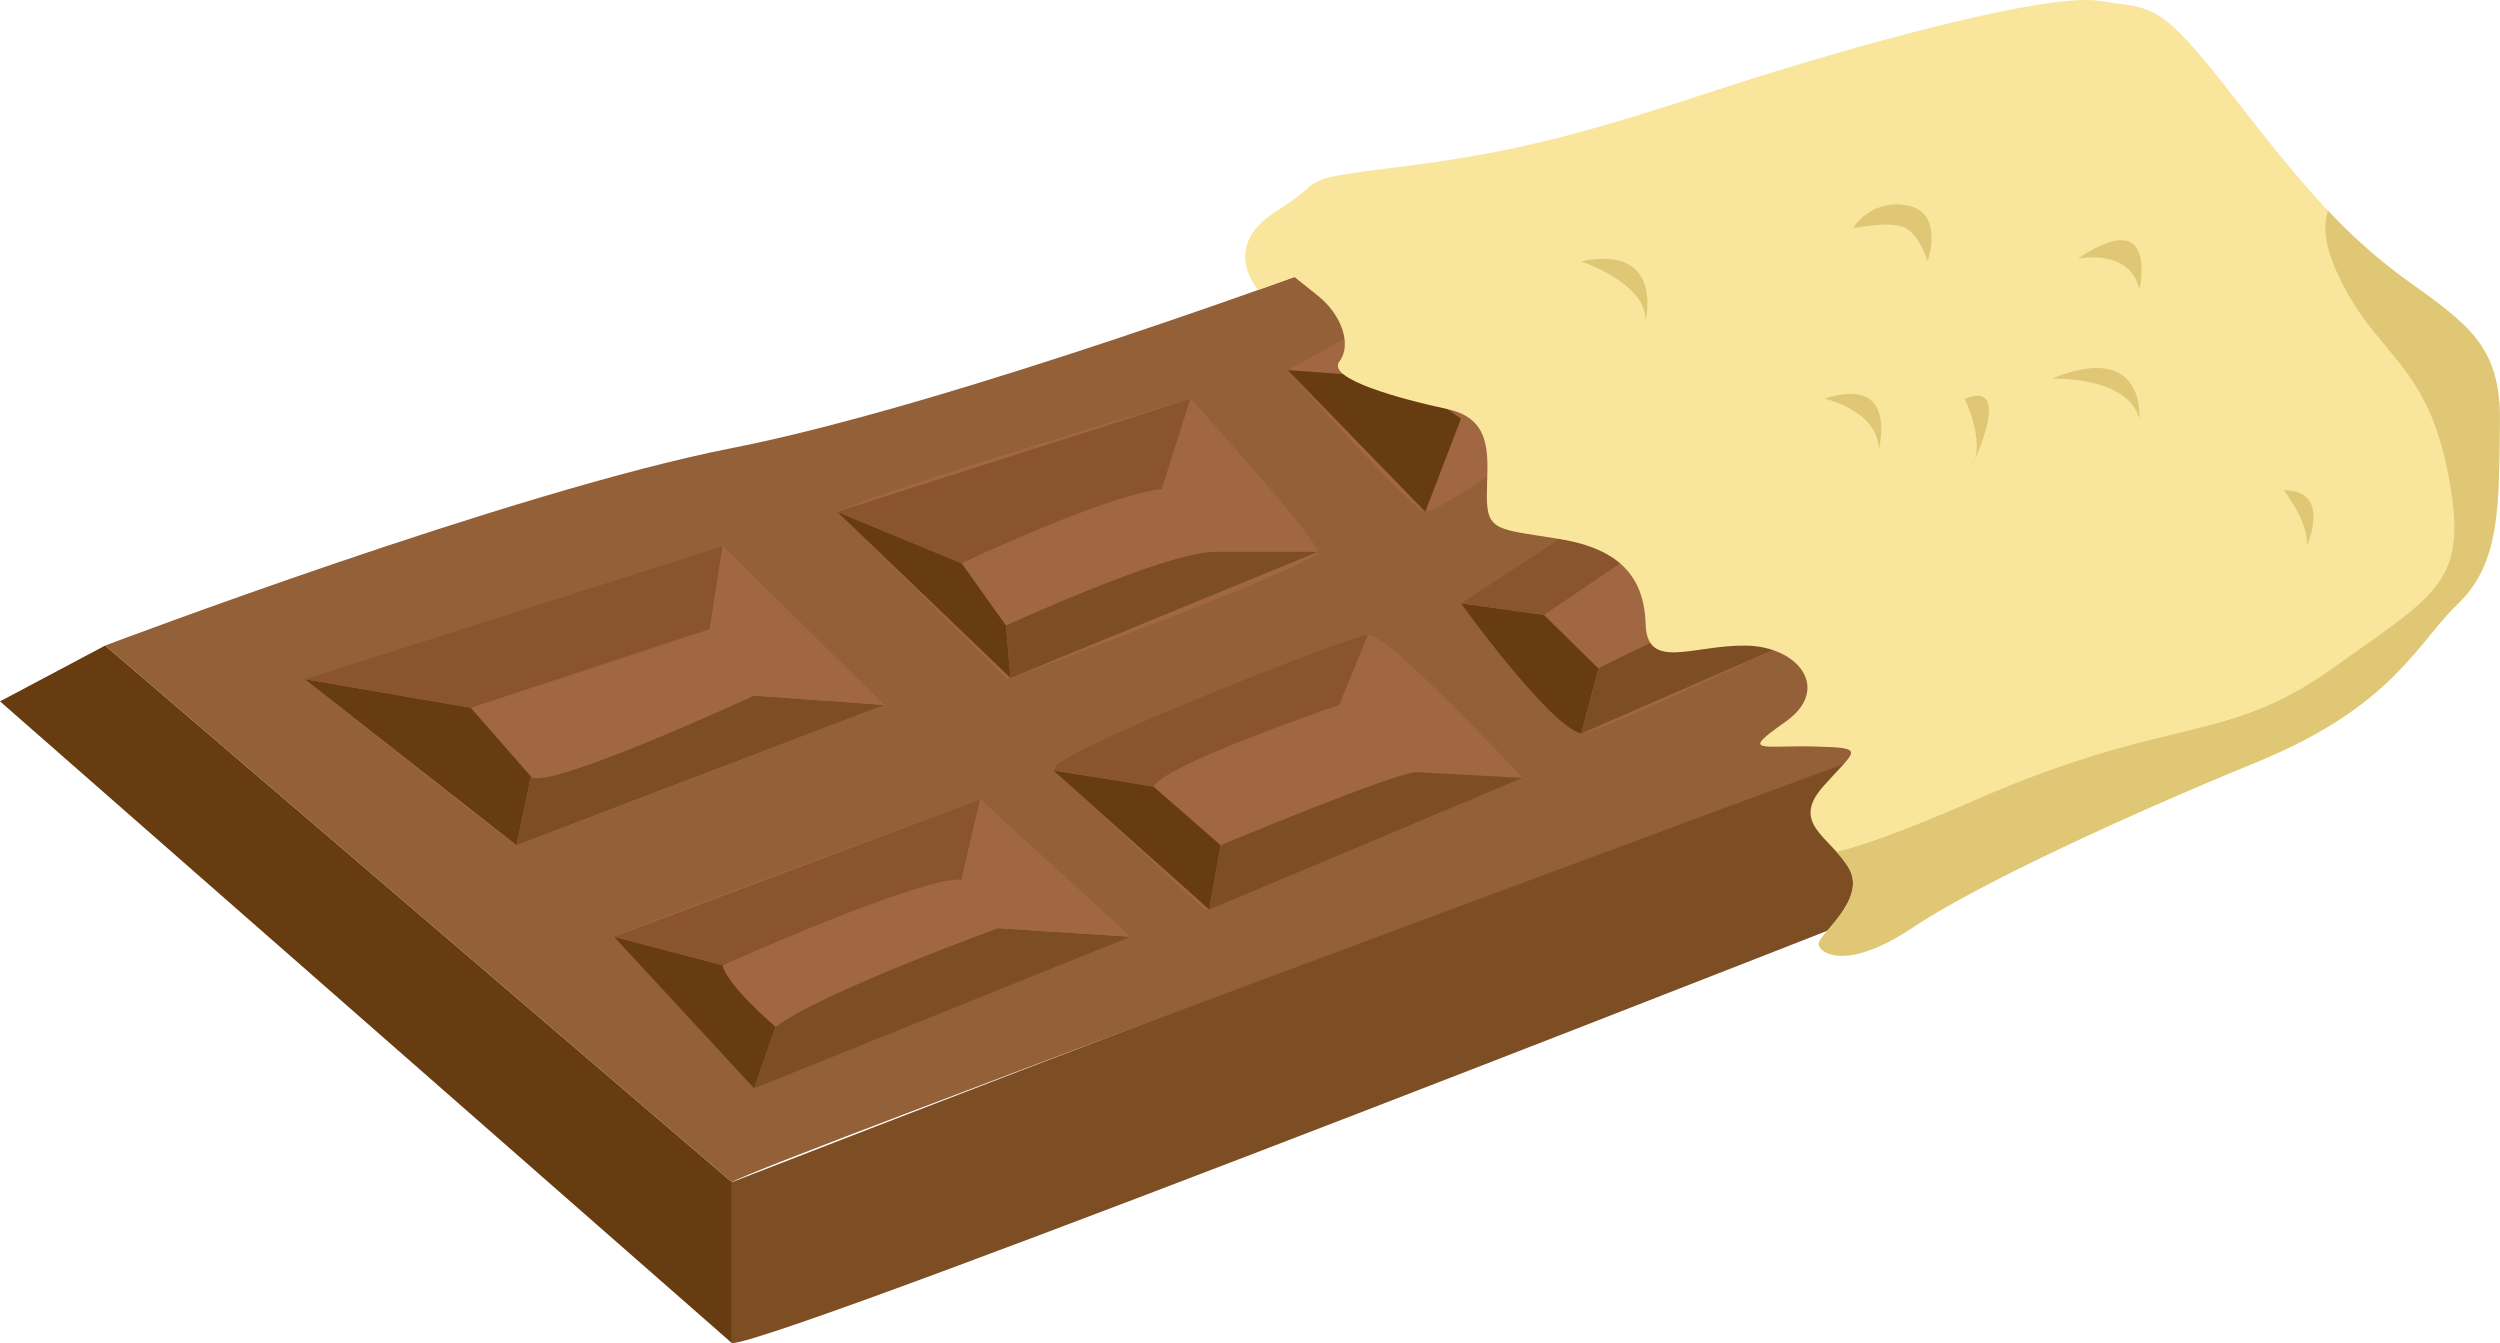 <svg xmlns="http://www.w3.org/2000/svg" viewBox="0 -0.002 1080.019 580.252" style=""><g><title>food06_8093690</title><g data-name="Layer 2"><g data-name="¹Ï¼h 1"><path fill="#683c11" d="M0 302.99l45.44-24.11L316.2 510.7v69.55L0 302.99z"></path><path d="M316.2 580.25V510.7s391.32-152.07 500.74-188.24l24.11 59.35S337.53 580.25 316.2 580.25z" fill="#7d4e24"></path><path d="M816.94 322.46S324.55 504.21 316.2 510.7L45.44 278.88s176.18-66.77 270.76-85.31 261.5-80.67 261.5-80.67L753 208.41z" fill="#936037"></path><path d="M131.67 293.4s89.64 71.72 91.5 71.72S382 304.53 382 304.53l-69.85-68.62z" fill="#a16743"></path><path fill="#683c11" d="M203.38 305.77l-71.7-12.37 91.49 71.72 6.18-29.68-25.97-29.67z"></path><path fill="#8a542f" d="M306.62 271.77l-103.24 34-71.7-12.37 180.51-57.49-5.57 35.86z"></path><path d="M229.35 335.44l-6.18 29.68L382 304.53l-56.25-4s-90.43 41.74-96.4 34.91z" fill="#7d4e24"></path><path d="M306.62 271.77s17.93 23.48 19.17 28.74l56.25 4-69.85-68.62z" fill="#a16743"></path><path d="M265.2 404.68l60.59 65.53 162.58-65.53-64.91-59.35S268.29 402.2 265.2 404.68z" fill="#a16743"></path><path d="M312.19 417l-47-12.36 60.59 65.53 9.27-26.59S314 425.7 312.19 417z" fill="#683c11"></path><path d="M265.2 404.68l47 12.36s83.45-37.7 103.23-37.09l8-34.62z" fill="#8a542f"></path><path d="M335.06 443.62l-9.27 26.59 162.58-65.53-57.18-3.68s-76.19 27.58-96.13 42.62z" fill="#7d4e24"></path><path fill="#a16743" d="M415.42 379.95l15.77 21.02 57.18 3.71-64.91-59.35-8.04 34.62z"></path><path d="M361.64 221.08l73.56 72.32s134.15-49.45 134.15-55-55-66.15-55-66.15-126.74 37.08-152.71 48.83z" fill="#a16743"></path><path fill="#683c11" d="M415.42 243.33l-53.78-22.25 74.91 71.82-1.96-22.68-19.17-26.89z"></path><path d="M514.34 172.24l-152.7 48.84 53.78 22.25s61.2-29.05 86.55-32.14z" fill="#8a542f"></path><path fill="#a16743" d="M569.35 238.39h-44.51l-22.87-27.2 12.37-38.95 55.01 66.15z"></path><path d="M434.59 270.22s69.23-31.83 90.25-31.83h44.51l-132.8 54.51z" fill="#7d4e24"></path><path d="M455 332.81l65.53 60.13 137.23-56.88s-58.12-62.43-66.76-61.82-142 53.11-136 58.57z" fill="#a16743"></path><path fill="#683c11" d="M498.26 339.77l-43.27-6.96 67.38 60.13 4.95-27.82-29.06-25.35z"></path><path d="M578.63 304.53L591 274.24c-7.93.57-120.35 44.63-134.63 56.23-.91 1.47-1.37 2.34-1.37 2.34l43.27 7c5.55-9.94 80.36-35.28 80.36-35.28z" fill="#8a542f"></path><path d="M612 333.59l45.74 2.47s-58.1-62.43-66.74-61.82l-12.36 30.29z" fill="#a16743"></path><path d="M527.32 365.12s76.64-32 84.69-31.53l45.74 2.47-135.38 56.88z" fill="#7d4e24"></path><path d="M591 140.71l-34.72 19.17s53.88 61.2 59.45 61.2 42-25.34 42-25.34z" fill="#a16743"></path><path fill="#683c11" d="M556.27 159.88l50.74 3.7 24.16 17.31-15.45 40.19-59.45-61.2z"></path><path d="M683.1 226.64l-51.93 34s43.28 56.86 51.93 56.25 80.37-35.24 87.17-38-20.4-73.89-87.17-52.25z" fill="#a16743"></path><path d="M667 265.65l-35.86-5s38.36 53.15 51.96 56.25l7.42-28.12z" fill="#683c11"></path><path d="M710.92 235.91L667 265.65l-35.86-5 51.93-34s24.14-16.09 27.85 9.26z" fill="#8a542f"></path><path d="M690.52 288.78l-7.42 28.12 87.17-38-21-18.23s-54.42 25.33-58.75 28.11z" fill="#7d4e24"></path><path d="M543.56 125.23s-16.86-18.52 7.87-34 4.94-13 58.1-19.78 85.32-17.32 136.63-34S883.4-3.33 906.89.38s25.34-.62 57.49 40.8 49.45 61.21 76 80.37S1080.6 150 1080 183.37s.62 59.35-17.93 77.28-28.44 44.49-87.17 68.61-121.18 53.16-149 71.74-40.1 11-40.18 6.8 21-19.17 13-32.76-25.35-19.17-11.13-35.24 19.16-16.69-3.71-17.31-32.58 3.4-12.58-10.66 5.78-32.61-17.09-32.92-42.65 11.05-43.27-9.16-10.85-32.58-37.26-36.9-31.36-3.08-31.36-18.54 3.78-33.1-17-37.57-52.27-13.13-46.7-20.54.86-20.34-9.28-28.44l-10.13-8.1z" fill="#f9e59b"></path><path d="M1040.41 121.55A233.5 233.5 0 0 1 1005.74 91c-2.85 8.56-.53 19.06 7.48 34 15.45 28.82 35.85 34.24 44.5 80.3s-3.7 50.38-50.07 83.46-69.86 20.1-153.65 56.57c-33.25 14.48-51.13 20.56-60.63 22.66a44 44 0 0 1 5.31 7c8 13.59-13.06 28.56-13 32.76s12.36 11.75 40.18-6.8 90.26-47.6 149-71.71 68.62-50.69 87.17-68.61 17.31-43.9 17.93-77.28-12.96-42.64-39.55-61.8z" fill="#dfc776"></path><path d="M683.1 112.9s27.82 9.27 27.82 25.34c0 0 8.08-32.76-27.82-25.34z" fill="#dfc776"></path><path d="M788.19 172.24s22.87 4.95 23.49 21.64c0 0 8.66-32.15-23.49-21.64z" fill="#dfc776"></path><path d="M848.77 172.24s9.28 19.17 3.1 29.06c0 0 18.54-37.72-3.1-29.06z" fill="#dfc776"></path><path d="M800.47 98.67s16.78-3.7 23 0 9.27 14.23 9.27 14.23 7.42-21-8.65-24.11a22.46 22.46 0 0 0-23.62 9.88z" fill="#dfc776"></path><path d="M886.48 163.58s32.77-1.24 37.72 17.31c0 0 3.09-34-37.72-17.31z" fill="#dfc776"></path><path d="M897.61 111.8s22.39-4.94 26.64 13.2c0 0 8.6-37.16-26.64-13.2z" fill="#dfc776"></path><path d="M986.63 211.8s11.13 14.22 9.89 24.11c0 0 11.13-24.11-9.89-24.11z" fill="#dfc776"></path></g></g></g></svg>